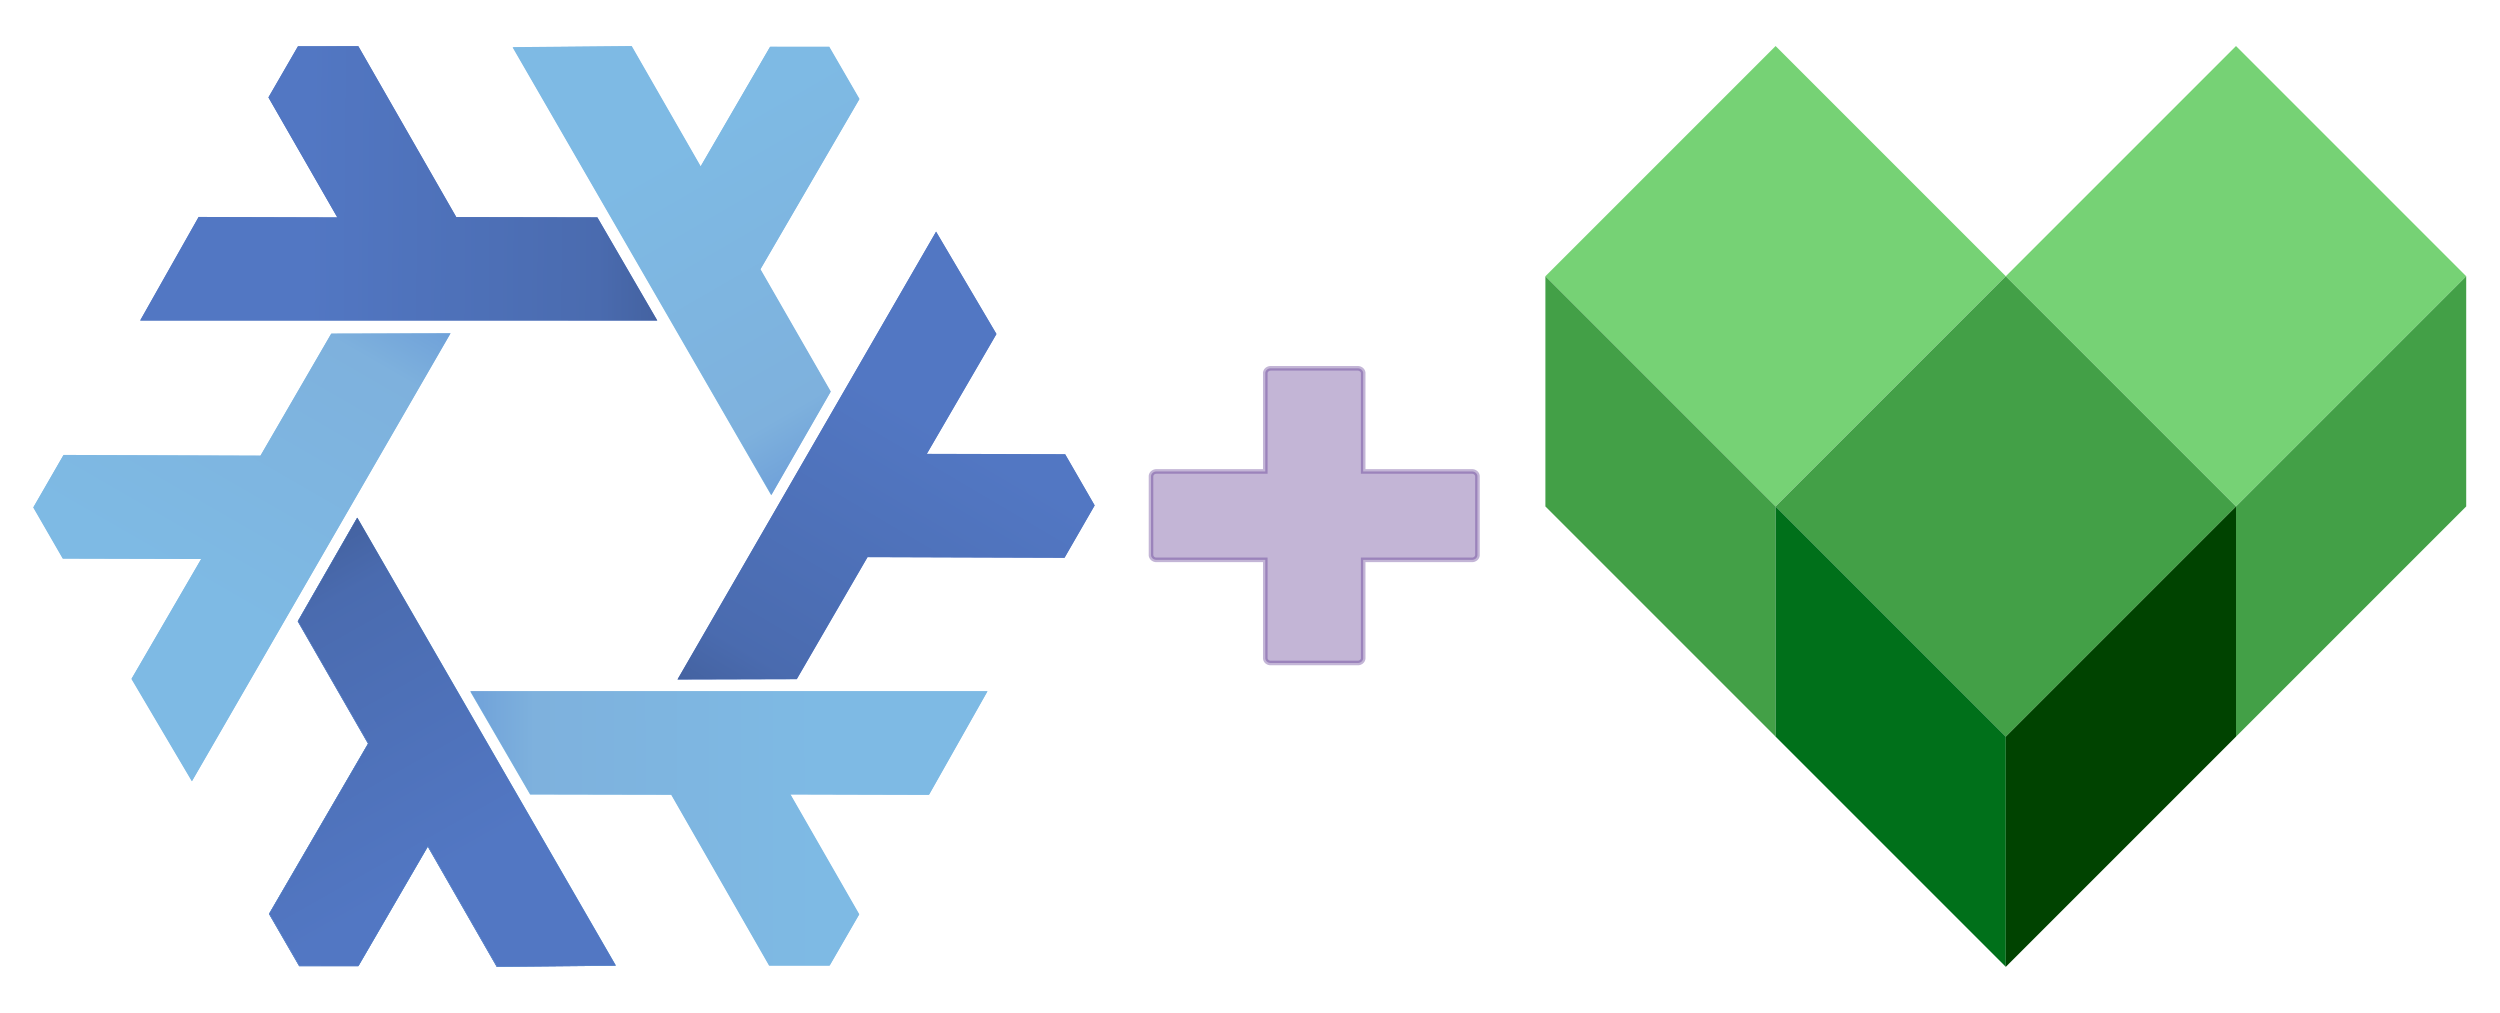 <?xml version="1.0" encoding="UTF-8" standalone="no"?>
<!DOCTYPE svg PUBLIC "-//W3C//DTD SVG 1.1//EN" "http://www.w3.org/Graphics/SVG/1.1/DTD/svg11.dtd">
<svg version="1.1" xmlns="http://www.w3.org/2000/svg" xmlns:xlink="http://www.w3.org/1999/xlink" preserveAspectRatio="xMidYMid meet" viewBox="0 0 543 220" width="543" height="220"><defs><path d="M385.66 10L435.66 60L385.66 110L335.66 60L385.66 10Z" id="b2MOzY3Rox"></path><path d="M335.66 60L335.66 110L385.66 160L385.66 110L335.66 60Z" id="bomUhSXYA"></path><path d="M485.66 10L535.66 60L485.66 110L435.66 60L485.66 10Z" id="c4uf5mthKF"></path><path d="M535.66 60L535.66 110L485.66 160L485.66 110L535.66 60Z" id="a4N4EuHqpR"></path><path d="M435.66 60L485.66 110L435.66 160L385.66 110L435.66 60Z" id="a18AHTLJcF"></path><path d="M435.66 160L435.66 210L385.66 160L385.66 110L435.66 160Z" id="b1BFpIvxS9"></path><path d="M435.66 160L485.66 110L485.66 160L435.66 210L435.66 160Z" id="c62nAAlKQR"></path><path d="M77.55 112.5L133.7 209.76L107.89 210L92.9 183.87L77.81 209.86L64.98 209.86L58.42 198.51L79.93 161.53L64.66 134.96L77.55 112.5Z" id="c57BDV0kB"></path><path d="M97.81 72.44L41.66 169.69L28.54 147.47L43.68 121.42L13.62 121.34L7.21 110.23L13.76 98.88L56.54 99.01L71.92 72.5L97.81 72.44Z" id="a46QS27DCk"></path><path d="M102.12 150.18L214.43 150.18L201.74 172.65L171.61 172.57L186.57 198.64L180.16 209.74L167.05 209.75L145.78 172.63L115.13 172.57L102.12 150.18Z" id="b4PxTCMcIL"></path><path d="M167.49 107.56L111.34 10.3L137.15 10.06L152.14 36.19L167.23 10.2L180.05 10.21L186.62 21.55L165.11 58.54L180.38 85.1L167.49 107.56Z" id="bbBVblxLk"></path><path d="M77.55 112.5L133.7 209.76L107.89 210L92.9 183.87L77.81 209.86L64.98 209.86L58.42 198.51L79.93 161.53L64.66 134.96L77.55 112.5Z" id="fsIu3qOO"></path><path d="M142.77 69.64L30.46 69.63L43.15 47.16L73.28 47.25L58.31 21.18L64.73 10.08L77.84 10.06L99.11 47.18L129.76 47.24L142.77 69.64Z" id="b3QmrClXmc"></path><path d="M147.15 147.61L203.31 50.35L216.42 72.58L201.28 98.62L231.34 98.7L237.75 109.81L231.21 121.17L188.42 121.03L173.05 147.54L147.15 147.61Z" id="a4RMiob719"></path><path d="M77.61 112.44L133.76 209.7L107.96 209.94L92.97 183.81L77.87 209.8L65.05 209.79L58.48 198.45L79.99 161.46L64.72 134.9L77.61 112.44Z" id="j3UCJ13O9"></path><linearGradient id="gradientavbTbV5GS" gradientUnits="userSpaceOnUse" x1="60.01" y1="115.49" x2="101.14" y2="186.61"><stop style="stop-color: #699ad7;stop-opacity: 1" offset="0%"></stop><stop style="stop-color: #7eb1dd;stop-opacity: 1" offset="24.345%"></stop><stop style="stop-color: #7ebae4;stop-opacity: 1" offset="100%"></stop></linearGradient><path d="M97.88 72.37L41.72 169.63L28.61 147.4L43.75 121.36L13.69 121.28L7.28 110.17L13.82 98.81L56.61 98.95L71.98 72.44L97.88 72.37Z" id="cnlR9iW7m"></path><linearGradient id="gradienta3tFWBqPRd" gradientUnits="userSpaceOnUse" x1="86.44" y1="58.66" x2="45.4" y2="129.83"><stop style="stop-color: #699ad7;stop-opacity: 1" offset="0%"></stop><stop style="stop-color: #7eb1dd;stop-opacity: 1" offset="24.345%"></stop><stop style="stop-color: #7ebae4;stop-opacity: 1" offset="100%"></stop></linearGradient><path d="M102.19 150.12L214.5 150.12L201.81 172.59L171.68 172.51L186.64 198.58L180.23 209.68L167.12 209.69L145.84 172.57L115.2 172.51L102.19 150.12Z" id="g1h9By0bk2"></path><linearGradient id="gradientb5o2eH2kIQ" gradientUnits="userSpaceOnUse" x1="96.04" y1="166.89" x2="178.19" y2="166.83"><stop style="stop-color: #699ad7;stop-opacity: 1" offset="0%"></stop><stop style="stop-color: #7eb1dd;stop-opacity: 1" offset="24.345%"></stop><stop style="stop-color: #7ebae4;stop-opacity: 1" offset="100%"></stop></linearGradient><path d="M167.56 107.5L111.41 10.24L137.21 10L152.2 36.13L167.3 10.14L180.12 10.14L186.69 21.49L165.18 58.47L180.45 85.04L167.56 107.5Z" id="bkgcpwOfR"></path><linearGradient id="gradienteZVZ7ZAoo" gradientUnits="userSpaceOnUse" x1="185.16" y1="104.45" x2="144.04" y2="33.33"><stop style="stop-color: #699ad7;stop-opacity: 1" offset="0%"></stop><stop style="stop-color: #7eb1dd;stop-opacity: 1" offset="24.345%"></stop><stop style="stop-color: #7ebae4;stop-opacity: 1" offset="100%"></stop></linearGradient><path d="M77.61 112.44L133.76 209.7L107.96 209.94L92.97 183.81L77.87 209.8L65.05 209.79L58.48 198.45L79.99 161.46L64.72 134.9L77.61 112.44Z" id="b1Ug7wxEb6"></path><linearGradient id="gradientbNqiSG4OT" gradientUnits="userSpaceOnUse" x1="64.26" y1="113.07" x2="104.66" y2="184.46"><stop style="stop-color: #415e9a;stop-opacity: 1" offset="0%"></stop><stop style="stop-color: #4a6baf;stop-opacity: 1" offset="23.169%"></stop><stop style="stop-color: #5277c3;stop-opacity: 1" offset="100%"></stop></linearGradient><path d="M142.75 69.6L30.44 69.59L43.13 47.12L73.26 47.21L58.3 21.14L64.71 10.04L77.82 10.02L99.1 47.14L129.74 47.2L142.75 69.6Z" id="aA4xoXyIR"></path><linearGradient id="gradientctH5DscNo" gradientUnits="userSpaceOnUse" x1="148.87" y1="57.72" x2="66.85" y2="57"><stop style="stop-color: #415e9a;stop-opacity: 1" offset="0%"></stop><stop style="stop-color: #4a6baf;stop-opacity: 1" offset="23.169%"></stop><stop style="stop-color: #5277c3;stop-opacity: 1" offset="100%"></stop></linearGradient><path d="M147.16 147.55L203.32 50.3L216.43 72.52L201.3 98.57L231.36 98.65L237.76 109.75L231.22 121.11L188.44 120.97L173.06 147.48L147.16 147.55Z" id="amffEx5IJ"></path><linearGradient id="gradientck1WNHNSq" gradientUnits="userSpaceOnUse" x1="154.39" y1="158.79" x2="196.02" y2="88.12"><stop style="stop-color: #415e9a;stop-opacity: 1" offset="0%"></stop><stop style="stop-color: #4a6baf;stop-opacity: 1" offset="23.169%"></stop><stop style="stop-color: #5277c3;stop-opacity: 1" offset="100%"></stop></linearGradient><path d="M295 80L295.05 80.01L295.09 80.01L295.14 80.02L295.19 80.03L295.23 80.04L295.28 80.05L295.32 80.07L295.36 80.08L295.41 80.1L295.45 80.12L295.49 80.14L295.53 80.16L295.56 80.18L295.6 80.21L295.64 80.23L295.67 80.26L295.71 80.28L295.74 80.31L295.77 80.34L295.8 80.37L295.83 80.4L295.86 80.44L295.88 80.47L295.91 80.5L295.93 80.54L295.95 80.58L295.97 80.61L295.99 80.65L296.01 80.69L296.02 80.73L296.04 80.77L296.05 80.81L296.06 80.85L296.07 80.89L296.08 80.94L296.08 80.98L296.08 81.02L296.08 81.07L296.08 102.4L319.72 102.4L319.77 102.4L319.82 102.4L319.86 102.41L319.91 102.41L319.96 102.42L320 102.43L320.05 102.44L320.09 102.45L320.14 102.47L320.18 102.48L320.22 102.5L320.26 102.52L320.3 102.54L320.34 102.56L320.38 102.58L320.42 102.61L320.45 102.63L320.49 102.66L320.52 102.68L320.55 102.71L320.59 102.74L320.62 102.77L320.64 102.8L320.67 102.84L320.7 102.87L320.72 102.9L320.75 102.94L320.77 102.98L320.79 103.01L320.81 103.05L320.82 103.09L320.84 103.13L320.85 103.17L320.87 103.21L320.88 103.25L320.88 103.29L320.89 103.34L320.9 103.38L320.9 103.42L320.9 103.47L320.9 120.53L320.9 120.58L320.9 120.62L320.89 120.66L320.88 120.71L320.88 120.75L320.87 120.79L320.85 120.83L320.84 120.87L320.82 120.91L320.81 120.95L320.79 120.99L320.77 121.02L320.75 121.06L320.72 121.1L320.7 121.13L320.67 121.16L320.64 121.2L320.62 121.23L320.59 121.26L320.55 121.29L320.52 121.32L320.49 121.34L320.45 121.37L320.42 121.39L320.38 121.42L320.34 121.44L320.3 121.46L320.26 121.48L320.22 121.5L320.18 121.52L320.14 121.53L320.09 121.55L320.05 121.56L320 121.57L319.96 121.58L319.91 121.59L319.86 121.59L319.82 121.6L319.77 121.6L319.72 121.6L296.08 121.6L296.08 142.93L296.08 142.98L296.08 143.02L296.08 143.06L296.07 143.11L296.06 143.15L296.05 143.19L296.04 143.23L296.02 143.27L296.01 143.31L295.99 143.35L295.97 143.39L295.95 143.42L295.93 143.46L295.91 143.5L295.88 143.53L295.86 143.56L295.83 143.6L295.8 143.63L295.77 143.66L295.74 143.69L295.71 143.72L295.67 143.74L295.64 143.77L295.6 143.79L295.56 143.82L295.53 143.84L295.49 143.86L295.45 143.88L295.41 143.9L295.36 143.92L295.32 143.93L295.28 143.95L295.23 143.96L295.19 143.97L295.14 143.98L295.09 143.99L295.05 143.99L295 144L294.95 144L294.9 144L276 144L275.95 144L275.9 144L275.85 143.99L275.81 143.99L275.76 143.98L275.71 143.97L275.67 143.96L275.62 143.95L275.58 143.93L275.54 143.92L275.49 143.9L275.45 143.88L275.41 143.86L275.37 143.84L275.34 143.82L275.3 143.79L275.26 143.77L275.23 143.74L275.19 143.72L275.16 143.69L275.13 143.66L275.1 143.63L275.07 143.6L275.04 143.56L275.02 143.53L274.99 143.5L274.97 143.46L274.95 143.42L274.93 143.39L274.91 143.35L274.89 143.31L274.88 143.27L274.86 143.23L274.85 143.19L274.84 143.15L274.83 143.11L274.82 143.06L274.82 143.02L274.82 142.98L274.82 142.93L274.82 121.6L251.18 121.6L251.13 121.6L251.08 121.6L251.04 121.59L250.99 121.59L250.94 121.58L250.9 121.57L250.85 121.56L250.81 121.55L250.76 121.53L250.72 121.52L250.68 121.5L250.64 121.48L250.6 121.46L250.56 121.44L250.52 121.42L250.48 121.39L250.45 121.37L250.41 121.34L250.38 121.32L250.35 121.29L250.31 121.26L250.28 121.23L250.26 121.2L250.23 121.16L250.2 121.13L250.18 121.1L250.15 121.06L250.13 121.02L250.11 120.99L250.09 120.95L250.08 120.91L250.06 120.87L250.05 120.83L250.03 120.79L250.02 120.75L250.02 120.71L250.01 120.66L250 120.62L250 120.58L250 120.53L250 103.47L250 103.42L250 103.38L250.01 103.34L250.02 103.29L250.02 103.25L250.03 103.21L250.05 103.17L250.06 103.13L250.08 103.09L250.09 103.05L250.11 103.01L250.13 102.98L250.15 102.94L250.18 102.9L250.2 102.87L250.23 102.84L250.26 102.8L250.28 102.77L250.31 102.74L250.35 102.71L250.38 102.68L250.41 102.66L250.45 102.63L250.48 102.61L250.52 102.58L250.56 102.56L250.6 102.54L250.64 102.52L250.68 102.5L250.72 102.48L250.76 102.47L250.81 102.45L250.85 102.44L250.9 102.43L250.94 102.42L250.99 102.41L251.04 102.41L251.08 102.4L251.13 102.4L251.18 102.4L274.82 102.4L274.82 81.07L274.82 81.02L274.82 80.98L274.82 80.94L274.83 80.89L274.84 80.85L274.85 80.81L274.86 80.77L274.88 80.73L274.89 80.69L274.91 80.65L274.93 80.61L274.95 80.58L274.97 80.54L274.99 80.5L275.02 80.47L275.04 80.44L275.07 80.4L275.1 80.37L275.13 80.34L275.16 80.31L275.19 80.28L275.23 80.26L275.26 80.23L275.3 80.21L275.34 80.18L275.37 80.16L275.41 80.14L275.45 80.12L275.49 80.1L275.54 80.08L275.58 80.07L275.62 80.05L275.67 80.04L275.71 80.03L275.76 80.02L275.81 80.01L275.85 80.01L275.9 80L275.95 80L276 80L294.9 80L294.95 80L295 80Z" id="a6pWtvvvq0"></path></defs><g><g><g><g><use xlink:href="#b2MOzY3Rox" opacity="1" fill="#76d275" fill-opacity="1"></use><g><use xlink:href="#b2MOzY3Rox" opacity="1" fill-opacity="0" stroke="#000000" stroke-width="1" stroke-opacity="0"></use></g></g><g><use xlink:href="#bomUhSXYA" opacity="1" fill="#43a047" fill-opacity="1"></use><g><use xlink:href="#bomUhSXYA" opacity="1" fill-opacity="0" stroke="#000000" stroke-width="1" stroke-opacity="0"></use></g></g><g><use xlink:href="#c4uf5mthKF" opacity="1" fill="#76d275" fill-opacity="1"></use><g><use xlink:href="#c4uf5mthKF" opacity="1" fill-opacity="0" stroke="#000000" stroke-width="1" stroke-opacity="0"></use></g></g><g><use xlink:href="#a4N4EuHqpR" opacity="1" fill="#43a047" fill-opacity="1"></use><g><use xlink:href="#a4N4EuHqpR" opacity="1" fill-opacity="0" stroke="#000000" stroke-width="1" stroke-opacity="0"></use></g></g><g><use xlink:href="#a18AHTLJcF" opacity="1" fill="#43a047" fill-opacity="1"></use><g><use xlink:href="#a18AHTLJcF" opacity="1" fill-opacity="0" stroke="#000000" stroke-width="1" stroke-opacity="0"></use></g></g><g><use xlink:href="#b1BFpIvxS9" opacity="1" fill="#00701a" fill-opacity="1"></use><g><use xlink:href="#b1BFpIvxS9" opacity="1" fill-opacity="0" stroke="#000000" stroke-width="1" stroke-opacity="0"></use></g></g><g><use xlink:href="#c62nAAlKQR" opacity="1" fill="#004300" fill-opacity="1"></use><g><use xlink:href="#c62nAAlKQR" opacity="1" fill-opacity="0" stroke="#000000" stroke-width="1" stroke-opacity="0"></use></g></g></g><g><g><use xlink:href="#c57BDV0kB" opacity="1" fill="#5277c3" fill-opacity="1"></use><g><use xlink:href="#c57BDV0kB" opacity="1" fill-opacity="0" stroke="#000000" stroke-width="3" stroke-opacity="0"></use></g></g><g><use xlink:href="#a46QS27DCk" opacity="1" fill="#7ebae4" fill-opacity="1"></use><g><use xlink:href="#a46QS27DCk" opacity="1" fill-opacity="0" stroke="#000000" stroke-width="3" stroke-opacity="0"></use></g></g><g><use xlink:href="#b4PxTCMcIL" opacity="1" fill="#7ebae4" fill-opacity="1"></use><g><use xlink:href="#b4PxTCMcIL" opacity="1" fill-opacity="0" stroke="#000000" stroke-width="3" stroke-opacity="0"></use></g></g><g><use xlink:href="#bbBVblxLk" opacity="1" fill="#7ebae4" fill-opacity="1"></use><g><use xlink:href="#bbBVblxLk" opacity="1" fill-opacity="0" stroke="#000000" stroke-width="3" stroke-opacity="0"></use></g></g><g><use xlink:href="#fsIu3qOO" opacity="1" fill="#5277c3" fill-opacity="1"></use><g><use xlink:href="#fsIu3qOO" opacity="1" fill-opacity="0" stroke="#000000" stroke-width="3" stroke-opacity="0"></use></g></g><g><use xlink:href="#b3QmrClXmc" opacity="1" fill="#5277c3" fill-opacity="1"></use><g><use xlink:href="#b3QmrClXmc" opacity="1" fill-opacity="0" stroke="#000000" stroke-width="3" stroke-opacity="0"></use></g></g><g><use xlink:href="#a4RMiob719" opacity="1" fill="#5277c3" fill-opacity="1"></use><g><use xlink:href="#a4RMiob719" opacity="1" fill-opacity="0" stroke="#000000" stroke-width="3" stroke-opacity="0"></use></g></g><g><use xlink:href="#j3UCJ13O9" opacity="1" fill="url(#gradientavbTbV5GS)"></use><g><use xlink:href="#j3UCJ13O9" opacity="1" fill-opacity="0" stroke="#000000" stroke-width="3" stroke-opacity="0"></use></g></g><g><use xlink:href="#cnlR9iW7m" opacity="1" fill="url(#gradienta3tFWBqPRd)"></use><g><use xlink:href="#cnlR9iW7m" opacity="1" fill-opacity="0" stroke="#000000" stroke-width="3" stroke-opacity="0"></use></g></g><g><use xlink:href="#g1h9By0bk2" opacity="1" fill="url(#gradientb5o2eH2kIQ)"></use><g><use xlink:href="#g1h9By0bk2" opacity="1" fill-opacity="0" stroke="#000000" stroke-width="3" stroke-opacity="0"></use></g></g><g><use xlink:href="#bkgcpwOfR" opacity="1" fill="url(#gradienteZVZ7ZAoo)"></use><g><use xlink:href="#bkgcpwOfR" opacity="1" fill-opacity="0" stroke="#000000" stroke-width="3" stroke-opacity="0"></use></g></g><g><use xlink:href="#b1Ug7wxEb6" opacity="1" fill="url(#gradientbNqiSG4OT)"></use><g><use xlink:href="#b1Ug7wxEb6" opacity="1" fill-opacity="0" stroke="#000000" stroke-width="3" stroke-opacity="0"></use></g></g><g><use xlink:href="#aA4xoXyIR" opacity="1" fill="url(#gradientctH5DscNo)"></use><g><use xlink:href="#aA4xoXyIR" opacity="1" fill-opacity="0" stroke="#000000" stroke-width="3" stroke-opacity="0"></use></g></g><g><use xlink:href="#amffEx5IJ" opacity="1" fill="url(#gradientck1WNHNSq)"></use><g><use xlink:href="#amffEx5IJ" opacity="1" fill-opacity="0" stroke="#000000" stroke-width="3" stroke-opacity="0"></use></g></g></g><g><use xlink:href="#a6pWtvvvq0" opacity="1" fill="#4B1F84" fill-opacity=".33"></use><g><use xlink:href="#a6pWtvvvq0" opacity="1" fill-opacity="0" stroke="#4B1F84" stroke-width="1" stroke-opacity=".33"></use></g></g></g></g></svg>
